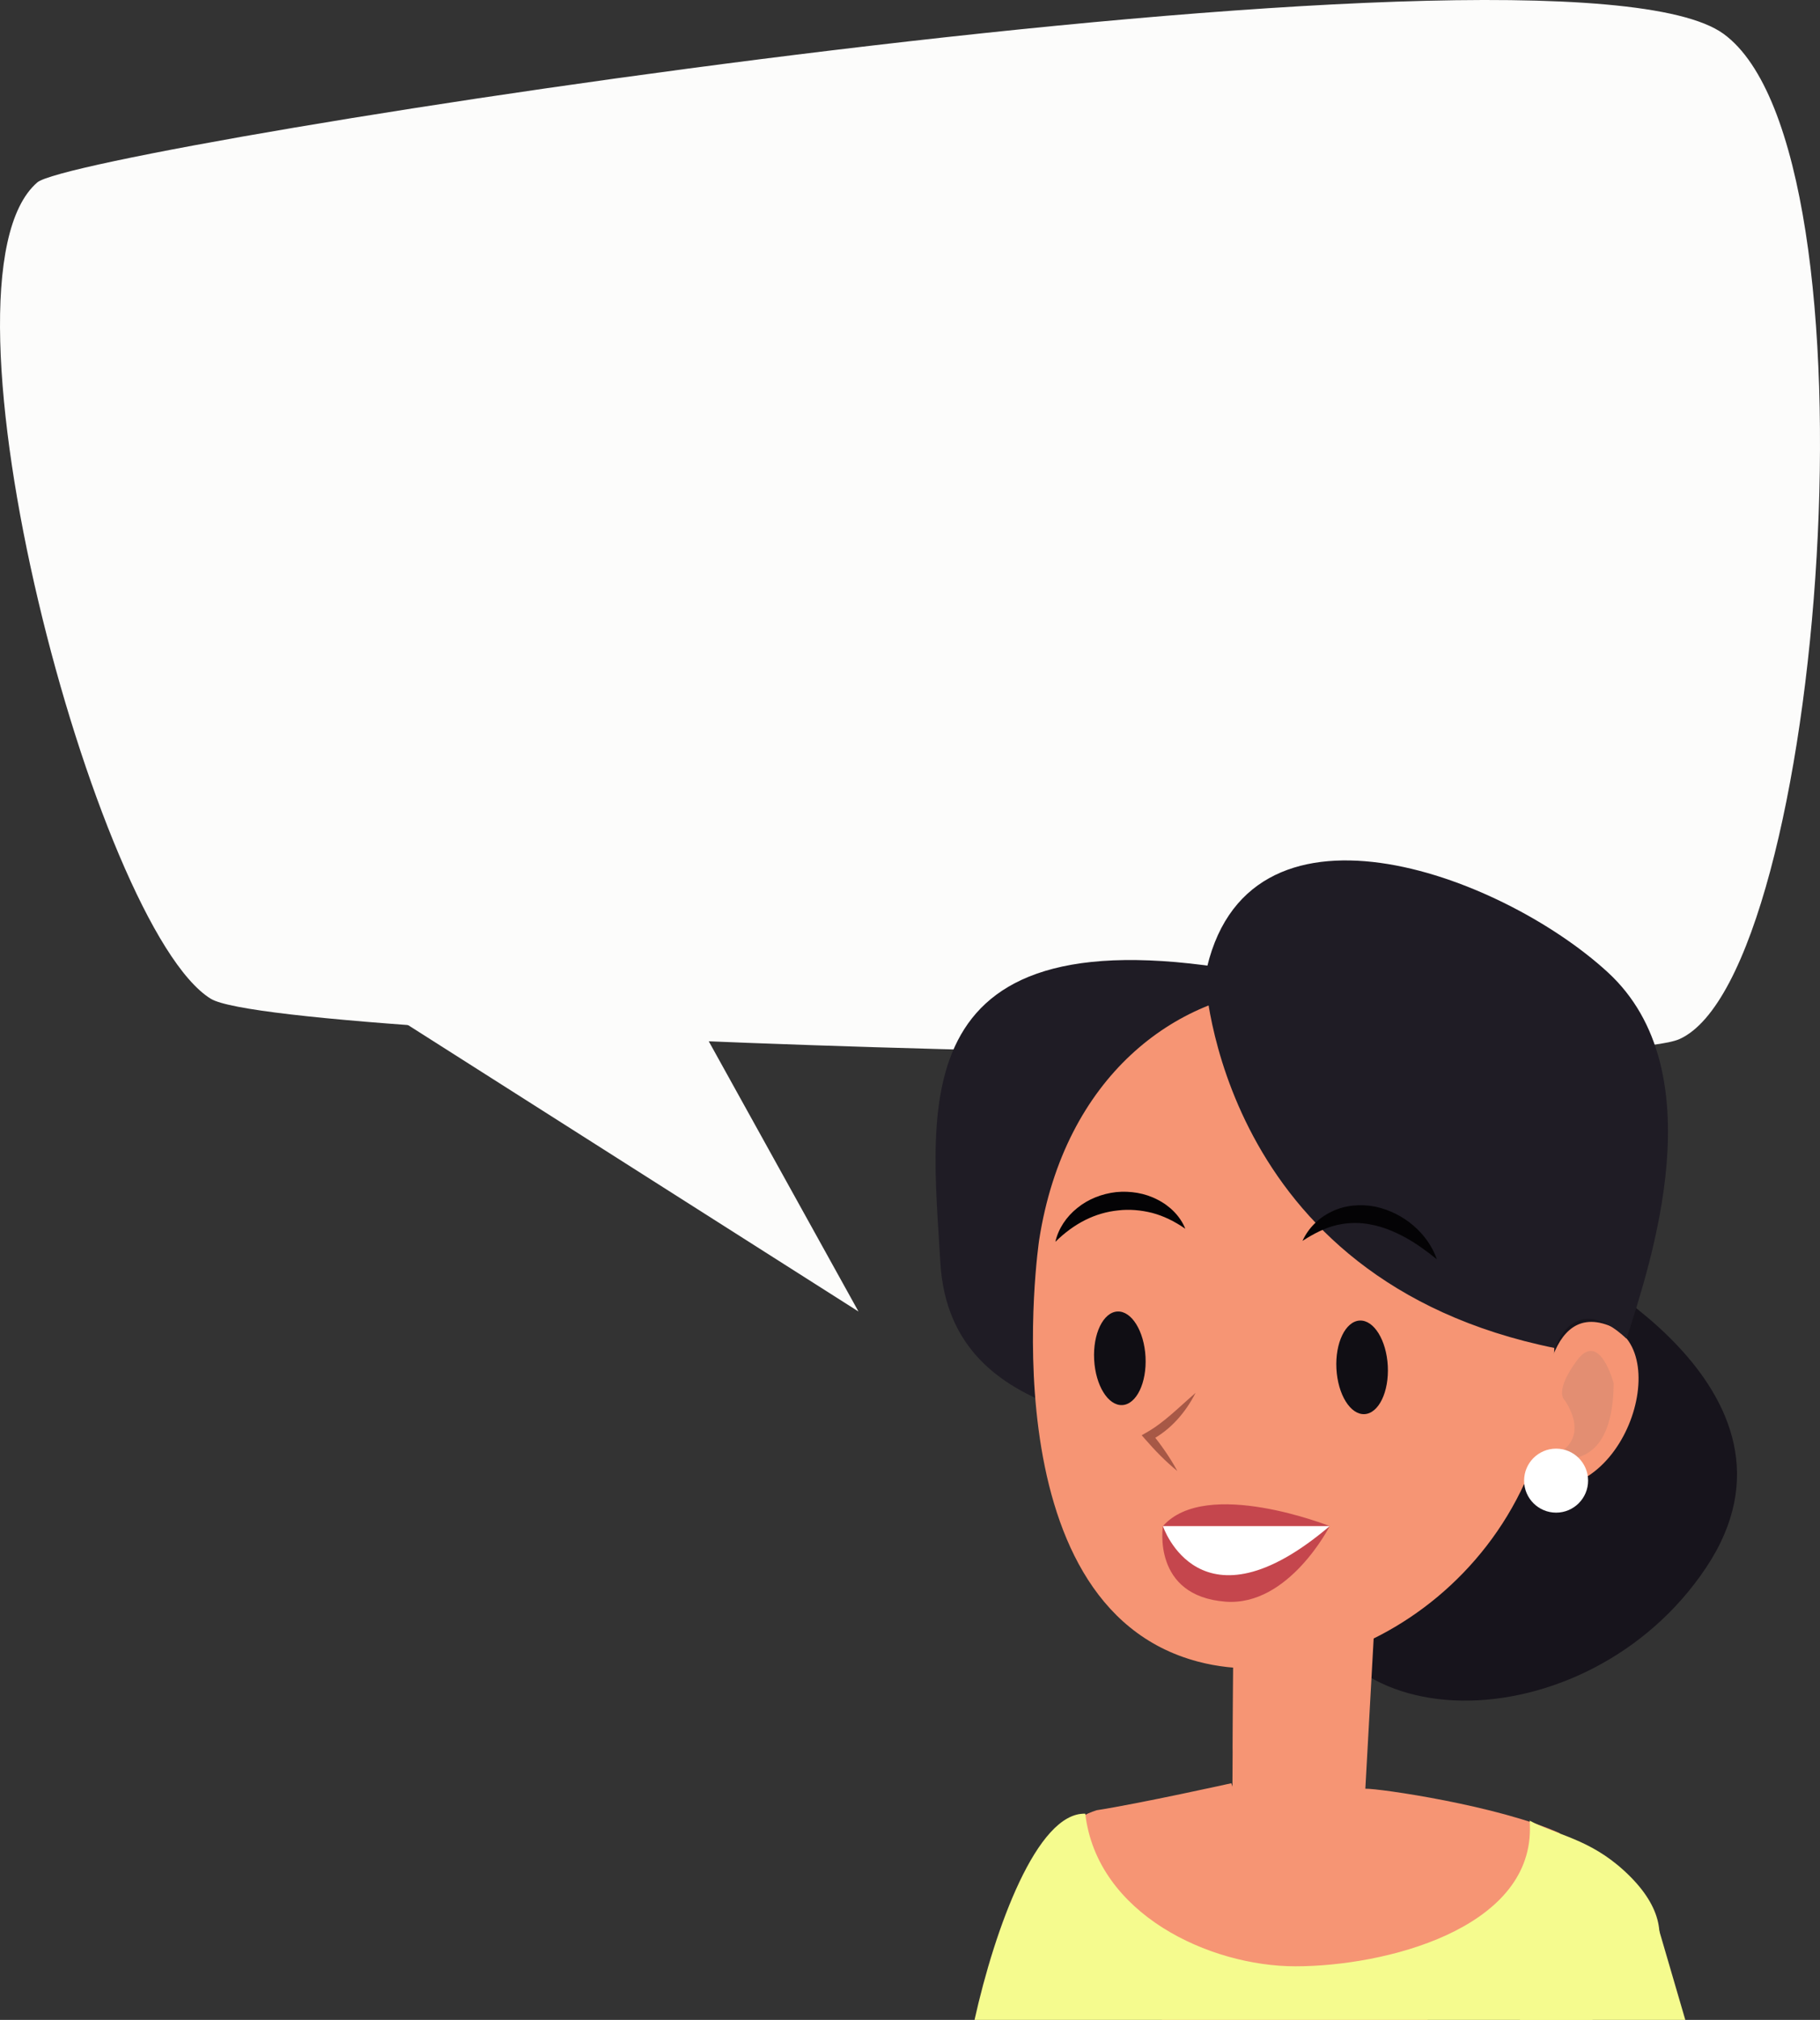 <?xml version="1.0" encoding="utf-8"?>
<!-- Generator: Adobe Illustrator 16.0.3, SVG Export Plug-In . SVG Version: 6.00 Build 0)  -->
<!DOCTYPE svg PUBLIC "-//W3C//DTD SVG 1.1//EN" "http://www.w3.org/Graphics/SVG/1.1/DTD/svg11.dtd">
<svg version="1.1" id="Capa_1" xmlns="http://www.w3.org/2000/svg" xmlns:xlink="http://www.w3.org/1999/xlink" x="0px" y="0px"
	 width="123.495px" height="137.025px" viewBox="0 0 123.495 137.025" enable-background="new 0 0 123.495 137.025"
	 xml:space="preserve">
<rect x="0" y="0" width="123.495" height="137.025" fill="#333333" stroke="none"/>
<g>
	<path fill="#FCFCFB" d="M116.954,2.299C105.805-5.82,5.288,9.99,2.532,12.373c-7.723,6.66,3.965,50.572,11.773,55.381
		c4.754,2.928,94.051,5.262,99.66,2.732C123.758,66.07,127.981,10.334,116.954,2.299"/>
	<polygon fill="#FCFCFB" points="43.444,62.25 58.252,88.969 25.504,68.15 	"/>
	<path fill="#17141C" d="M105.872,85.416c0,0,17.996,8.773,9.898,20.92c-8.098,12.148-26.994,12.148-27.443-0.674
		C87.877,92.838,105.872,85.416,105.872,85.416"/>
	<path fill="#1F1C25" d="M75.954,102.736c9.125,0.23,5.211-3.314,12.873-8.674c3.527-2.467,6.047-5.73,8.408-9.291
		c2.268-3.424,4.869-7.156,4.814-11.416c-0.006-0.443,0.039-0.854,0.125-1.238c-4.238-2.49-9.859-4.773-17.281-6.141
		c-23.781-4.381-21.697,9.057-21.086,19.666c0.674,11.695,15.129,10.199,16.195,12.822C80.602,98.201,75.145,102.717,75.954,102.736
		"/>
	<path fill="#F69574" d="M83.657,118.545l0.053-11.658h9.453l-0.607,13.396c-0.316,3.119-3.455,3.729-4.789,3.729
		C85.124,124.012,83.905,122.998,83.657,118.545"/>
	<path fill="#F69574" d="M70.51,84.123c0,0-3.689,24.785,10.787,28.598c10.283,2.709,24.969-6.793,24.137-22.871
		c-0.836-16.08-11.107-23.133-18.355-22.758C79.834,67.467,72.245,72.967,70.51,84.123"/>
	<path fill="#A75846" d="M81.124,94.49c-0.67,1.311-1.674,2.5-3.041,3.217l0.09-0.459c0.631,0.799,1.221,1.629,1.715,2.541
		c-0.805-0.654-1.514-1.387-2.18-2.154l-0.24-0.273l0.328-0.186C79.008,96.488,79.999,95.455,81.124,94.49"/>
	<path fill="#100E14" d="M74.243,92.232c0.092,1.752,0.945,3.133,1.908,3.084c0.963-0.051,1.668-1.512,1.578-3.266
		c-0.092-1.752-0.945-3.131-1.908-3.082C74.858,89.021,74.151,90.48,74.243,92.232"/>
	<path fill="#100E14" d="M90.682,92.846c0.092,1.752,0.945,3.133,1.908,3.084c0.961-0.051,1.668-1.51,1.578-3.266
		c-0.092-1.752-0.945-3.131-1.908-3.082C91.297,89.635,90.59,91.096,90.682,92.846"/>
	<path fill="#F69574" d="M104.614,96.734c0,0-0.098-8.605,4.551-6.818c4.65,1.783,0.707,13.32-6.143,10.635L104.614,96.734z"/>
	<g opacity="0.5">
		<g>
			<defs>
				<rect id="SVGID_1_" x="105.323" y="91.643" width="4.172" height="7.316"/>
			</defs>
			<clipPath id="SVGID_2_">
				<use xlink:href="#SVGID_1_"  overflow="visible"/>
			</clipPath>
			<path clip-path="url(#SVGID_2_)" fill="#CF876F" d="M109.495,93.842c0,0-0.947-3.635-2.486-1.561
				c-1.539,2.076-0.875,2.656-0.875,2.656s2.037,2.654-0.811,3.877C105.323,98.814,109.45,100.287,109.495,93.842"/>
		</g>
	</g>
	<path fill="#1F1C25" d="M81.772,66.215c0,0,0.82,20.605,23.746,25.236c0,0,1.254-4.01,4.852-0.637
		c1.623-5.123,6.043-18.143-1.281-24.863C101.766,59.229,84.379,52.814,81.772,66.215"/>
	<path fill="#040305" d="M97.499,85.43c-0.719-0.586-1.422-1.09-2.158-1.494c-0.738-0.395-1.498-0.713-2.281-0.859
		c-0.779-0.164-1.57-0.152-2.352,0.027c-0.785,0.184-1.545,0.568-2.328,1.074c0.383-0.844,1.094-1.574,1.996-1.994
		c0.898-0.438,1.957-0.52,2.93-0.332C95.247,82.264,96.887,83.67,97.499,85.43"/>
	<path fill="#040305" d="M80.428,83.355c-0.744-0.516-1.484-0.873-2.252-1.076c-0.766-0.191-1.547-0.26-2.314-0.168
		c-1.547,0.16-2.967,0.867-4.25,2.129c0.197-0.885,0.744-1.703,1.488-2.295c0.74-0.605,1.676-0.967,2.631-1.076
		c0.961-0.092,1.951,0.063,2.803,0.508C79.385,81.801,80.092,82.51,80.428,83.355"/>
	<path fill="#C5464D" d="M90.227,103.527c0,0-8.385-3.33-11.318,0H90.227z"/>
	<path fill="#C5464D" d="M90.227,103.527c0,0-2.777,5.459-7.074,5.125c-5.006-0.389-4.244-5.125-4.244-5.125H90.227z"/>
	<path fill="#FFFFFF" d="M90.227,103.527H78.909C78.909,103.527,81.401,111.02,90.227,103.527"/>
	<path fill="#FFFFFF" d="M103.417,100.441c0,1.199,0.973,2.172,2.172,2.172c1.197,0,2.17-0.973,2.17-2.172
		c0-1.197-0.973-2.17-2.17-2.17C104.389,98.271,103.417,99.244,103.417,100.441"/>
	<path fill="#F69574" d="M77.481,133.045c0.432,1.336,0.895,2.66,1.365,3.98H96.85c0.225-0.285,0.477-0.605,0.576-0.756
		c2.242-3.412,6.006-0.293,7.934-3.873c-0.656-1.242,0.611-6.709,0.465-8.045c-4.139-1.861-12.287-3.043-13.18-3.01l0.639-11.555
		H83.69l-0.064,11.412c-0.051-0.141-0.072-0.23-0.072-0.23s-6.18,1.371-9.141,1.832c-3.301,1.023-2.854,4.355-2.631,5.418
		C72.319,130.768,76.686,130.568,77.481,133.045"/>
	<path fill="#F5FB8E" d="M114.356,137.025l-2.031-6.949c-3.469-0.822-10.639-2.252-9.193,6.949H114.356z"/>
	<path fill="#F5FB8E" d="M108.028,137.025c3.115-1.814,7.283-5.439,2.184-10.115c-2.373-2.176-4.551-2.408-6.416-3.402
		c0.01,0.188,0.016,0.375,0.016,0.568c0.002,6.771-9.781,9.311-15.912,9.311c-5.828,0-13.465-3.547-14.26-10.352
		c-3.271-0.105-6.131,7.768-7.514,13.99H108.028z"/>
</g>
</svg>
